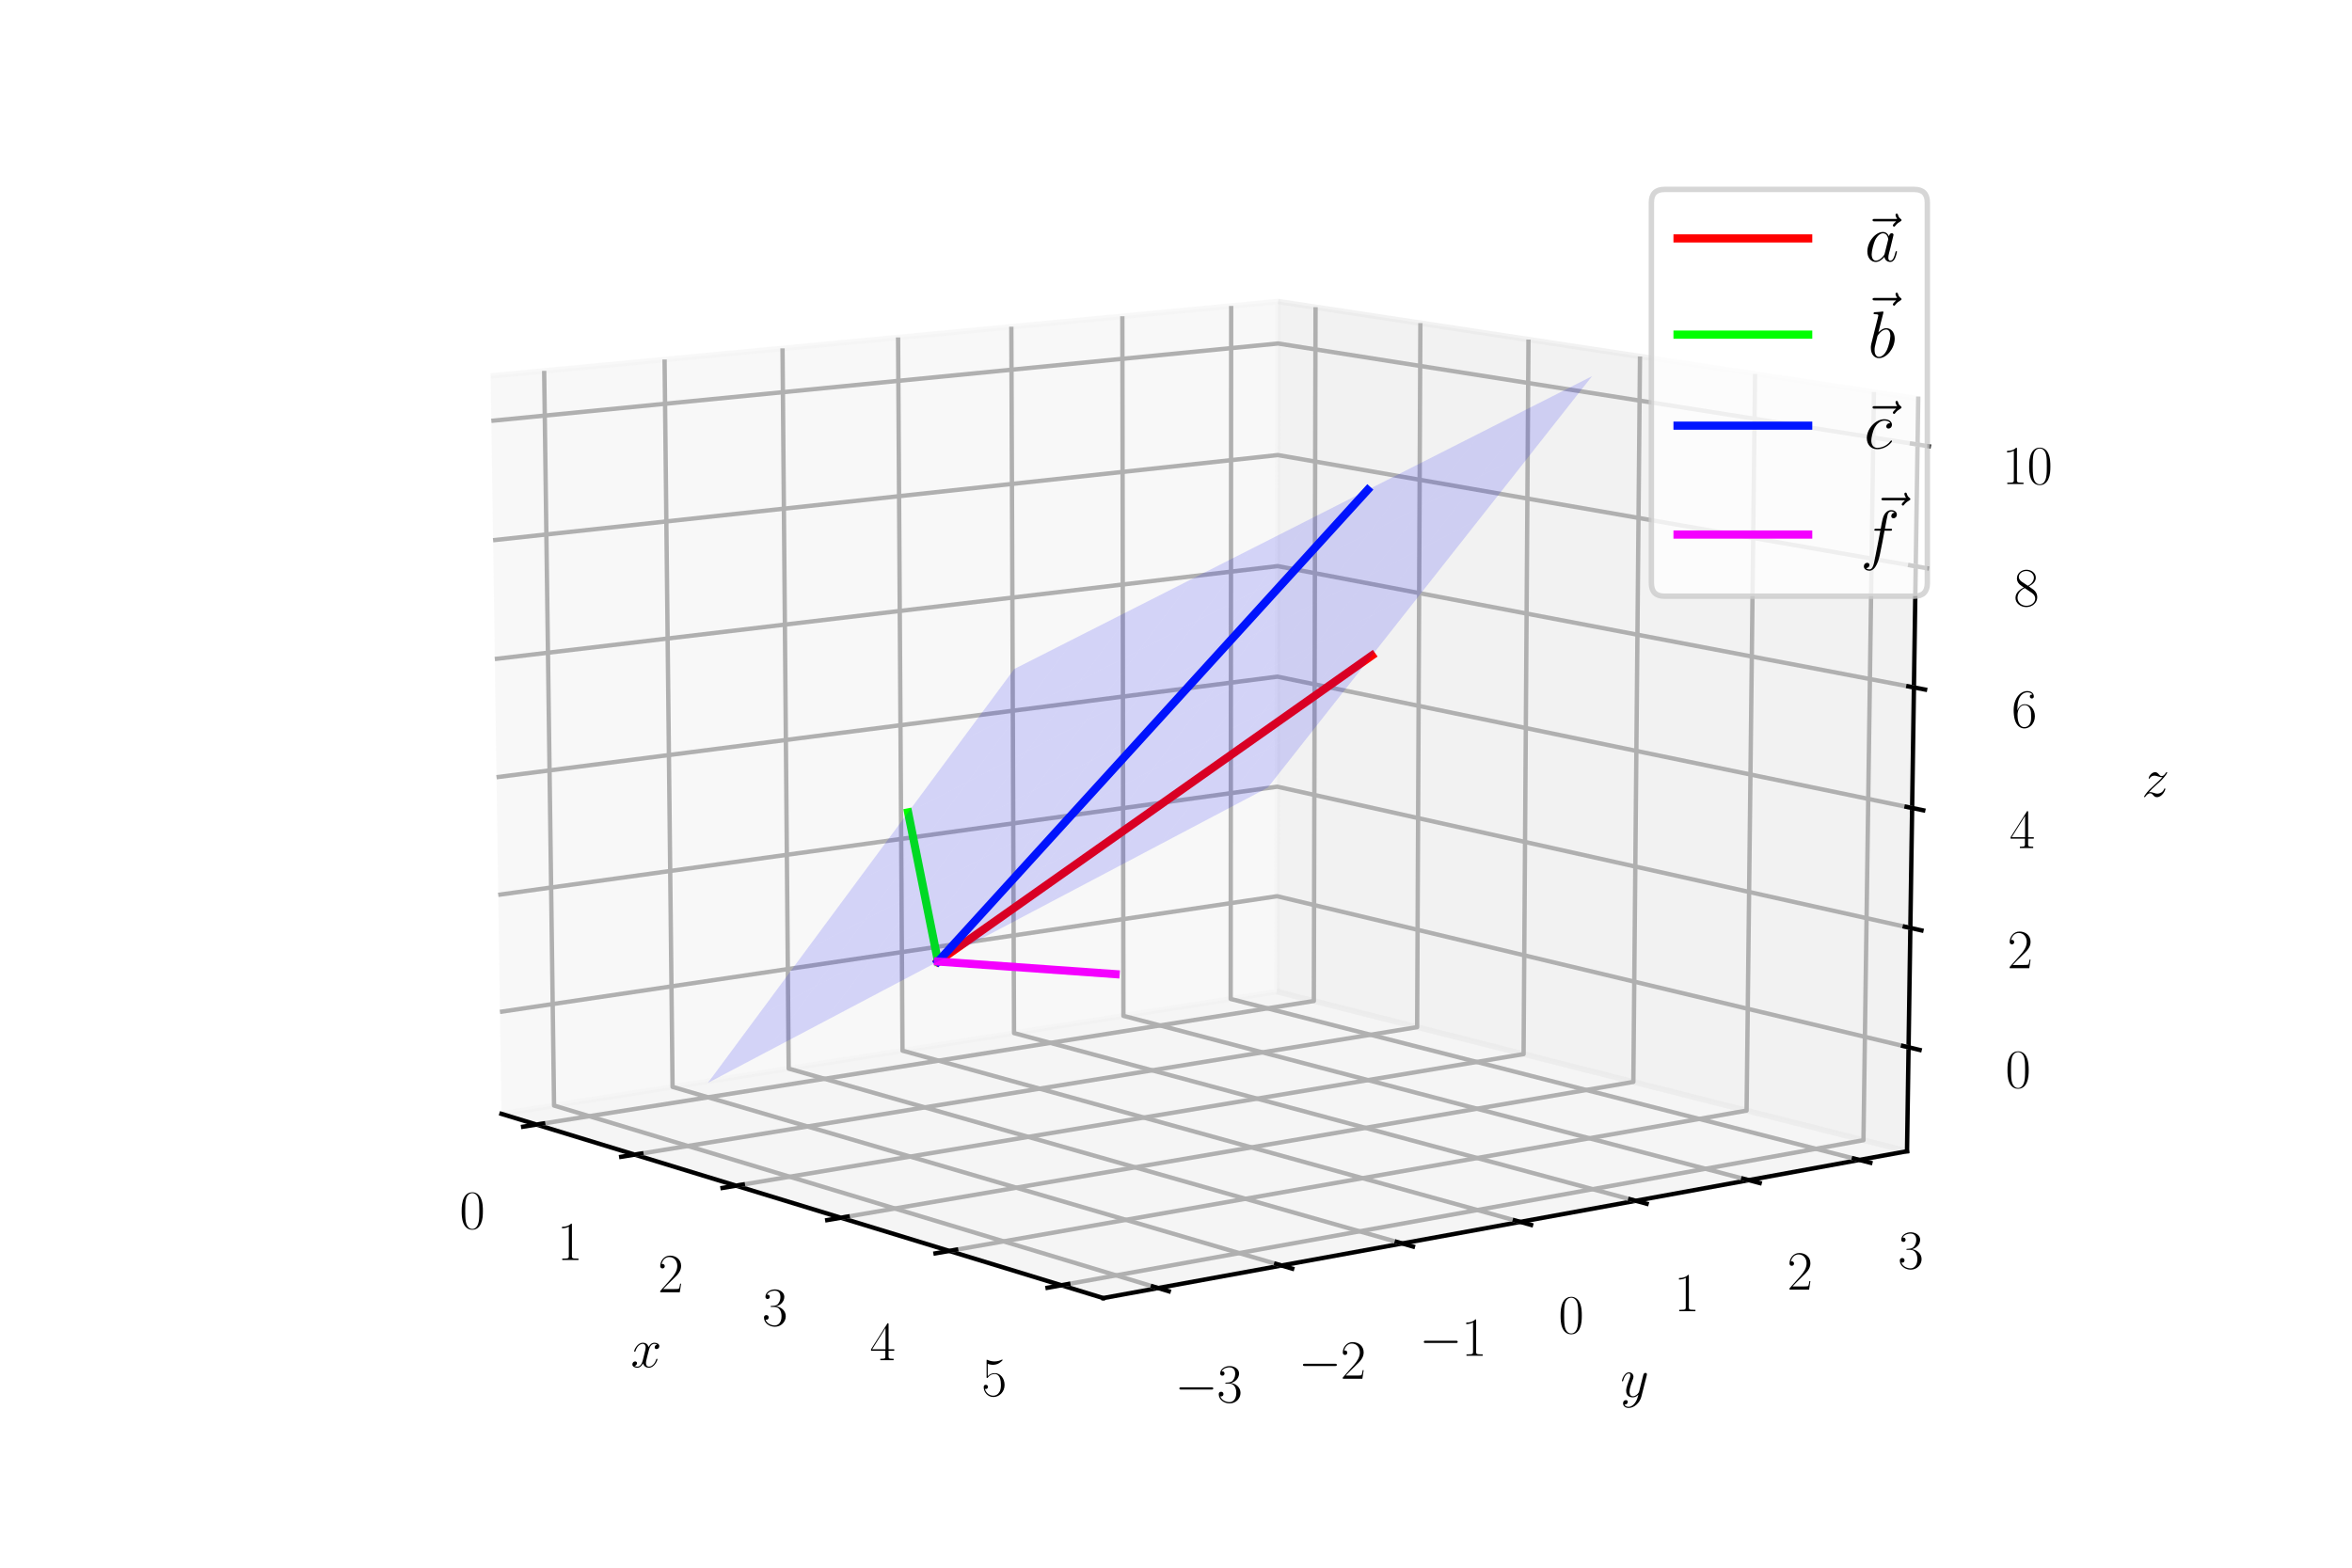 <?xml version="1.0" encoding="utf-8" standalone="no"?>
<!DOCTYPE svg PUBLIC "-//W3C//DTD SVG 1.1//EN"
  "http://www.w3.org/Graphics/SVG/1.1/DTD/svg11.dtd">
<svg xmlns:xlink="http://www.w3.org/1999/xlink" width="432pt" height="288pt" viewBox="0 0 432 288" xmlns="http://www.w3.org/2000/svg" version="1.1">
 <defs>
  <style type="text/css">*{stroke-linejoin: round; stroke-linecap: butt}</style>
 </defs>
 <g id="figure_1">
  <g id="patch_1">
   <path d="M 0 288 
L 432 288 
L 432 0 
L 0 0 
z
" style="fill: #ffffff"/>
  </g>
  <g id="patch_2">
   <path d="M 72 288 
L 360 288 
L 360 0 
L 72 0 
z
" style="fill: #ffffff"/>
  </g>
  <g id="pane3d_1">
   <g id="patch_3">
    <path d="M 92.104 204.625 
L 234.543 182.176 
L 234.755 55.393 
L 90.127 69.06 
" style="fill: #f2f2f2; opacity: 0.5; stroke: #f2f2f2; stroke-linejoin: miter"/>
   </g>
  </g>
  <g id="pane3d_2">
   <g id="patch_4">
    <path d="M 234.543 182.176 
L 350.268 211.491 
L 352.327 73.245 
L 234.755 55.393 
" style="fill: #e6e6e6; opacity: 0.5; stroke: #e6e6e6; stroke-linejoin: miter"/>
   </g>
  </g>
  <g id="pane3d_3">
   <g id="patch_5">
    <path d="M 92.104 204.625 
L 202.635 238.468 
L 350.268 211.491 
L 234.543 182.176 
" style="fill: #ececec; opacity: 0.5; stroke: #ececec; stroke-linejoin: miter"/>
   </g>
  </g>
  <g id="axis3d_1">
   <g id="line2d_1">
    <path d="M 92.104 204.625 
L 202.635 238.468 
" style="fill: none; stroke: #000000; stroke-width: 0.8; stroke-linecap: square"/>
   </g>
   <g id="text_1">
    <!-- $x$ -->
    <g transform="translate(115.861 251.166)scale(0.1 -0.1)">
     <defs>
      <path id="CMMI12-78" d="M 3034 2606 
C 2829 2567 2752 2414 2752 2293 
C 2752 2139 2874 2088 2963 2088 
C 3155 2088 3290 2254 3290 2427 
C 3290 2695 2982 2816 2714 2816 
C 2323 2816 2106 2433 2048 2312 
C 1901 2816 1504 2816 1389 2816 
C 736 2816 390 1980 390 1839 
C 390 1814 416 1782 461 1782 
C 512 1782 525 1820 538 1846 
C 755 2555 1184 2689 1370 2689 
C 1658 2689 1715 2420 1715 2267 
C 1715 2127 1677 1980 1600 1673 
L 1382 798 
C 1286 415 1101 64 762 64 
C 730 64 570 64 435 147 
C 666 192 717 383 717 460 
C 717 588 621 664 499 664 
C 346 664 179 530 179 326 
C 179 57 480 -64 755 -64 
C 1062 -64 1280 179 1414 441 
C 1517 64 1837 -64 2074 -64 
C 2726 -64 3072 773 3072 913 
C 3072 945 3046 971 3008 971 
C 2950 971 2944 939 2925 888 
C 2752 326 2381 64 2093 64 
C 1869 64 1747 230 1747 492 
C 1747 632 1773 734 1875 1156 
L 2099 2024 
C 2195 2408 2413 2689 2707 2689 
C 2720 2689 2899 2689 3034 2606 
z
" transform="scale(0.016)"/>
     </defs>
     <use xlink:href="#CMMI12-78" transform="scale(0.996)"/>
    </g>
   </g>
   <g id="Line3DCollection_1">
    <path d="M 98.536 206.595 
L 241.32 183.893 
L 241.631 56.437 
" style="fill: none; stroke: #b0b0b0; stroke-width: 0.8"/>
    <path d="M 116.57 212.116 
L 260.291 188.699 
L 260.886 59.361 
" style="fill: none; stroke: #b0b0b0; stroke-width: 0.8"/>
    <path d="M 135.197 217.819 
L 279.843 193.651 
L 280.74 62.376 
" style="fill: none; stroke: #b0b0b0; stroke-width: 0.8"/>
    <path d="M 154.447 223.713 
L 300.004 198.759 
L 301.221 65.485 
" style="fill: none; stroke: #b0b0b0; stroke-width: 0.8"/>
    <path d="M 174.353 229.808 
L 320.802 204.027 
L 322.36 68.695 
" style="fill: none; stroke: #b0b0b0; stroke-width: 0.8"/>
    <path d="M 194.948 236.114 
L 342.269 209.465 
L 344.19 72.01 
" style="fill: none; stroke: #b0b0b0; stroke-width: 0.8"/>
   </g>
   <g id="xtick_1">
    <g id="line2d_2">
     <path d="M 99.759 206.4 
L 96.086 206.984 
" style="fill: none; stroke: #000000; stroke-width: 0.8; stroke-linecap: square"/>
    </g>
    <g id="text_2">
     <!-- $\mathdefault{0}$ -->
     <g transform="translate(84.41 225.722)scale(0.1 -0.1)">
      <defs>
       <path id="CMR17-30" d="M 2688 2025 
C 2688 2416 2682 3080 2413 3591 
C 2176 4039 1798 4198 1466 4198 
C 1158 4198 768 4058 525 3597 
C 269 3118 243 2524 243 2025 
C 243 1661 250 1106 448 619 
C 723 -39 1216 -128 1466 -128 
C 1760 -128 2208 -7 2470 600 
C 2662 1042 2688 1559 2688 2025 
z
M 1466 -26 
C 1056 -26 813 325 723 812 
C 653 1188 653 1738 653 2096 
C 653 2588 653 2997 736 3387 
C 858 3929 1216 4096 1466 4096 
C 1728 4096 2067 3923 2189 3400 
C 2272 3036 2278 2607 2278 2096 
C 2278 1680 2278 1169 2202 792 
C 2067 95 1690 -26 1466 -26 
z
" transform="scale(0.016)"/>
      </defs>
      <use xlink:href="#CMR17-30" transform="scale(0.996)"/>
     </g>
    </g>
   </g>
   <g id="xtick_2">
    <g id="line2d_3">
     <path d="M 117.802 211.915 
L 114.1 212.518 
" style="fill: none; stroke: #000000; stroke-width: 0.8; stroke-linecap: square"/>
    </g>
    <g id="text_3">
     <!-- $\mathdefault{1}$ -->
     <g transform="translate(102.334 231.467)scale(0.1 -0.1)">
      <defs>
       <path id="CMR17-31" d="M 1702 4058 
C 1702 4192 1696 4192 1606 4192 
C 1357 3916 979 3827 621 3827 
C 602 3827 570 3827 563 3808 
C 557 3795 557 3782 557 3648 
C 755 3648 1088 3686 1344 3839 
L 1344 461 
C 1344 236 1331 160 781 160 
L 589 160 
L 589 0 
C 896 0 1216 0 1523 0 
C 1830 0 2150 0 2458 0 
L 2458 160 
L 2266 160 
C 1715 160 1702 230 1702 458 
L 1702 4058 
z
" transform="scale(0.016)"/>
      </defs>
      <use xlink:href="#CMR17-31" transform="scale(0.996)"/>
     </g>
    </g>
   </g>
   <g id="xtick_3">
    <g id="line2d_4">
     <path d="M 136.438 217.612 
L 132.709 218.235 
" style="fill: none; stroke: #000000; stroke-width: 0.8; stroke-linecap: square"/>
    </g>
    <g id="text_4">
     <!-- $\mathdefault{2}$ -->
     <g transform="translate(120.85 237.401)scale(0.1 -0.1)">
      <defs>
       <path id="CMR17-32" d="M 2669 989 
L 2554 989 
C 2490 536 2438 459 2413 420 
C 2381 369 1920 369 1830 369 
L 602 369 
C 832 619 1280 1072 1824 1597 
C 2214 1967 2669 2402 2669 3035 
C 2669 3790 2067 4224 1395 4224 
C 691 4224 262 3604 262 3030 
C 262 2780 448 2748 525 2748 
C 589 2748 781 2787 781 3010 
C 781 3207 614 3264 525 3264 
C 486 3264 448 3258 422 3245 
C 544 3790 915 4058 1306 4058 
C 1862 4058 2227 3617 2227 3035 
C 2227 2479 1901 2000 1536 1584 
L 262 146 
L 262 0 
L 2515 0 
L 2669 989 
z
" transform="scale(0.016)"/>
      </defs>
      <use xlink:href="#CMR17-32" transform="scale(0.996)"/>
     </g>
    </g>
   </g>
   <g id="xtick_4">
    <g id="line2d_5">
     <path d="M 155.698 223.499 
L 151.941 224.143 
" style="fill: none; stroke: #000000; stroke-width: 0.8; stroke-linecap: square"/>
    </g>
    <g id="text_5">
     <!-- $\mathdefault{3}$ -->
     <g transform="translate(139.988 243.534)scale(0.1 -0.1)">
      <defs>
       <path id="CMR17-33" d="M 1414 2157 
C 1984 2157 2234 1662 2234 1090 
C 2234 320 1824 25 1453 25 
C 1114 25 563 194 390 693 
C 422 680 454 680 486 680 
C 640 680 755 782 755 948 
C 755 1133 614 1216 486 1216 
C 378 1216 211 1165 211 926 
C 211 335 787 -128 1466 -128 
C 2176 -128 2720 430 2720 1085 
C 2720 1707 2208 2157 1600 2227 
C 2086 2328 2554 2756 2554 3329 
C 2554 3820 2048 4179 1472 4179 
C 890 4179 378 3829 378 3329 
C 378 3110 544 3072 627 3072 
C 762 3072 877 3155 877 3321 
C 877 3486 762 3569 627 3569 
C 602 3569 570 3569 544 3557 
C 730 3959 1235 4032 1459 4032 
C 1683 4032 2106 3925 2106 3320 
C 2106 3143 2080 2828 1862 2550 
C 1670 2304 1453 2304 1242 2284 
C 1210 2284 1062 2269 1037 2269 
C 992 2263 966 2257 966 2208 
C 966 2163 973 2157 1101 2157 
L 1414 2157 
z
" transform="scale(0.016)"/>
      </defs>
      <use xlink:href="#CMR17-33" transform="scale(0.996)"/>
     </g>
    </g>
   </g>
   <g id="xtick_5">
    <g id="line2d_6">
     <path d="M 175.613 229.586 
L 171.828 230.253 
" style="fill: none; stroke: #000000; stroke-width: 0.8; stroke-linecap: square"/>
    </g>
    <g id="text_6">
     <!-- $\mathdefault{4}$ -->
     <g transform="translate(159.781 249.878)scale(0.1 -0.1)">
      <defs>
       <path id="CMR17-34" d="M 2150 4122 
C 2150 4256 2144 4256 2029 4256 
L 128 1254 
L 128 1088 
L 1779 1088 
L 1779 457 
C 1779 224 1766 160 1318 160 
L 1197 160 
L 1197 0 
C 1402 0 1747 0 1965 0 
C 2182 0 2528 0 2733 0 
L 2733 160 
L 2611 160 
C 2163 160 2150 224 2150 457 
L 2150 1088 
L 2803 1088 
L 2803 1254 
L 2150 1254 
L 2150 4122 
z
M 1798 3703 
L 1798 1254 
L 256 1254 
L 1798 3703 
z
" transform="scale(0.016)"/>
      </defs>
      <use xlink:href="#CMR17-34" transform="scale(0.996)"/>
     </g>
    </g>
   </g>
   <g id="xtick_6">
    <g id="line2d_7">
     <path d="M 196.217 235.884 
L 192.405 236.574 
" style="fill: none; stroke: #000000; stroke-width: 0.8; stroke-linecap: square"/>
    </g>
    <g id="text_7">
     <!-- $\mathdefault{5}$ -->
     <g transform="translate(180.262 256.442)scale(0.1 -0.1)">
      <defs>
       <path id="CMR17-35" d="M 730 3692 
C 794 3666 1056 3584 1325 3584 
C 1920 3584 2246 3911 2432 4100 
C 2432 4157 2432 4192 2394 4192 
C 2387 4192 2374 4192 2323 4163 
C 2099 4058 1837 3973 1517 3973 
C 1325 3973 1037 3999 723 4139 
C 653 4171 640 4171 634 4171 
C 602 4171 595 4164 595 4037 
L 595 2203 
C 595 2089 595 2057 659 2057 
C 691 2057 704 2070 736 2114 
C 941 2401 1222 2522 1542 2522 
C 1766 2522 2246 2382 2246 1289 
C 2246 1085 2246 715 2054 421 
C 1894 159 1645 25 1370 25 
C 947 25 518 320 403 814 
C 429 807 480 795 506 795 
C 589 795 749 840 749 1038 
C 749 1210 627 1280 506 1280 
C 358 1280 262 1190 262 1011 
C 262 454 704 -128 1382 -128 
C 2042 -128 2669 440 2669 1264 
C 2669 2030 2170 2624 1549 2624 
C 1222 2624 947 2503 730 2274 
L 730 3692 
z
" transform="scale(0.016)"/>
      </defs>
      <use xlink:href="#CMR17-35" transform="scale(0.996)"/>
     </g>
    </g>
   </g>
  </g>
  <g id="axis3d_2">
   <g id="line2d_8">
    <path d="M 350.268 211.491 
L 202.635 238.468 
" style="fill: none; stroke: #000000; stroke-width: 0.8; stroke-linecap: square"/>
   </g>
   <g id="text_8">
    <!-- $y$ -->
    <g transform="translate(297.625 256.605)scale(0.1 -0.1)">
     <defs>
      <path id="CMMI12-79" d="M 1683 -700 
C 1510 -939 1261 -1152 947 -1152 
C 870 -1152 563 -1152 467 -889 
C 486 -895 518 -895 531 -895 
C 723 -895 851 -729 851 -582 
C 851 -435 730 -384 634 -384 
C 531 -384 307 -458 307 -759 
C 307 -1071 582 -1286 947 -1286 
C 1587 -1286 2234 -700 2413 6 
L 3040 2485 
C 3046 2517 3059 2556 3059 2594 
C 3059 2689 2982 2753 2886 2753 
C 2829 2753 2694 2727 2643 2535 
L 2170 658 
C 2138 543 2138 530 2086 460 
C 1958 281 1747 64 1440 64 
C 1082 64 1050 415 1050 588 
C 1050 952 1222 1443 1395 1903 
C 1466 2088 1504 2178 1504 2305 
C 1504 2574 1312 2816 998 2816 
C 410 2816 173 1890 173 1839 
C 173 1814 198 1782 243 1782 
C 301 1782 307 1807 333 1897 
C 486 2433 730 2689 979 2689 
C 1037 2689 1146 2689 1146 2478 
C 1146 2312 1075 2127 979 1884 
C 666 1047 666 837 666 683 
C 666 77 1101 -64 1421 -64 
C 1606 -64 1837 -6 2061 230 
L 2067 224 
C 1971 -147 1907 -392 1683 -700 
z
" transform="scale(0.016)"/>
     </defs>
     <use xlink:href="#CMMI12-79" transform="scale(0.996)"/>
    </g>
   </g>
   <g id="Line3DCollection_2">
    <path d="M 99.948 68.132 
L 101.767 203.102 
L 212.713 236.626 
" style="fill: none; stroke: #b0b0b0; stroke-width: 0.8"/>
    <path d="M 122.064 66.042 
L 123.532 199.672 
L 235.378 232.485 
" style="fill: none; stroke: #b0b0b0; stroke-width: 0.8"/>
    <path d="M 143.728 63.995 
L 144.86 196.311 
L 257.542 228.435 
" style="fill: none; stroke: #b0b0b0; stroke-width: 0.8"/>
    <path d="M 164.954 61.989 
L 165.762 193.016 
L 279.222 224.473 
" style="fill: none; stroke: #b0b0b0; stroke-width: 0.8"/>
    <path d="M 185.755 60.023 
L 186.252 189.787 
L 300.434 220.597 
" style="fill: none; stroke: #b0b0b0; stroke-width: 0.8"/>
    <path d="M 206.144 58.097 
L 206.342 186.621 
L 321.193 216.804 
" style="fill: none; stroke: #b0b0b0; stroke-width: 0.8"/>
    <path d="M 226.133 56.208 
L 226.043 183.516 
L 341.513 213.091 
" style="fill: none; stroke: #b0b0b0; stroke-width: 0.8"/>
   </g>
   <g id="xtick_7">
    <g id="line2d_9">
     <path d="M 211.738 236.332 
L 214.667 237.217 
" style="fill: none; stroke: #000000; stroke-width: 0.8; stroke-linecap: square"/>
    </g>
    <g id="text_9">
     <!-- $\mathdefault{−3}$ -->
     <g transform="translate(215.767 257.62)scale(0.1 -0.1)">
      <defs>
       <path id="CMSY10-0" d="M 4218 1472 
C 4326 1472 4442 1472 4442 1600 
C 4442 1728 4326 1728 4218 1728 
L 755 1728 
C 646 1728 531 1728 531 1600 
C 531 1472 646 1472 755 1472 
L 4218 1472 
z
" transform="scale(0.016)"/>
      </defs>
      <use xlink:href="#CMSY10-0" transform="scale(0.996)"/>
      <use xlink:href="#CMR17-33" transform="translate(77.487 0)scale(0.996)"/>
     </g>
    </g>
   </g>
   <g id="xtick_8">
    <g id="line2d_10">
     <path d="M 234.396 232.197 
L 237.346 233.062 
" style="fill: none; stroke: #000000; stroke-width: 0.8; stroke-linecap: square"/>
    </g>
    <g id="text_10">
     <!-- $\mathdefault{−2}$ -->
     <g transform="translate(238.469 253.294)scale(0.1 -0.1)">
      <use xlink:href="#CMSY10-0" transform="scale(0.996)"/>
      <use xlink:href="#CMR17-32" transform="translate(77.487 0)scale(0.996)"/>
     </g>
    </g>
   </g>
   <g id="xtick_9">
    <g id="line2d_11">
     <path d="M 256.554 228.153 
L 259.523 229 
" style="fill: none; stroke: #000000; stroke-width: 0.8; stroke-linecap: square"/>
    </g>
    <g id="text_11">
     <!-- $\mathdefault{−1}$ -->
     <g transform="translate(260.667 249.064)scale(0.1 -0.1)">
      <use xlink:href="#CMSY10-0" transform="scale(0.996)"/>
      <use xlink:href="#CMR17-31" transform="translate(77.487 0)scale(0.996)"/>
     </g>
    </g>
   </g>
   <g id="xtick_10">
    <g id="line2d_12">
     <path d="M 278.228 224.198 
L 281.215 225.026 
" style="fill: none; stroke: #000000; stroke-width: 0.8; stroke-linecap: square"/>
    </g>
    <g id="text_12">
     <!-- $\mathdefault{0}$ -->
     <g transform="translate(286.251 244.928)scale(0.1 -0.1)">
      <use xlink:href="#CMR17-30" transform="scale(0.996)"/>
     </g>
    </g>
   </g>
   <g id="xtick_11">
    <g id="line2d_13">
     <path d="M 299.435 220.328 
L 302.438 221.138 
" style="fill: none; stroke: #000000; stroke-width: 0.8; stroke-linecap: square"/>
    </g>
    <g id="text_13">
     <!-- $\mathdefault{1}$ -->
     <g transform="translate(307.489 240.881)scale(0.1 -0.1)">
      <use xlink:href="#CMR17-31" transform="scale(0.996)"/>
     </g>
    </g>
   </g>
   <g id="xtick_12">
    <g id="line2d_14">
     <path d="M 320.189 216.54 
L 323.207 217.333 
" style="fill: none; stroke: #000000; stroke-width: 0.8; stroke-linecap: square"/>
    </g>
    <g id="text_14">
     <!-- $\mathdefault{2}$ -->
     <g transform="translate(328.27 236.921)scale(0.1 -0.1)">
      <use xlink:href="#CMR17-32" transform="scale(0.996)"/>
     </g>
    </g>
   </g>
   <g id="xtick_13">
    <g id="line2d_15">
     <path d="M 340.504 212.833 
L 343.535 213.609 
" style="fill: none; stroke: #000000; stroke-width: 0.8; stroke-linecap: square"/>
    </g>
    <g id="text_15">
     <!-- $\mathdefault{3}$ -->
     <g transform="translate(348.61 233.046)scale(0.1 -0.1)">
      <use xlink:href="#CMR17-33" transform="scale(0.996)"/>
     </g>
    </g>
   </g>
  </g>
  <g id="axis3d_3">
   <g id="line2d_16">
    <path d="M 350.268 211.491 
L 352.327 73.245 
" style="fill: none; stroke: #000000; stroke-width: 0.8; stroke-linecap: square"/>
   </g>
   <g id="text_16">
    <!-- $z$ -->
    <g transform="translate(393.37 146.347)scale(0.1 -0.1)">
     <defs>
      <path id="CMMI12-7a" d="M 813 486 
C 1088 803 1312 1004 1632 1296 
C 2016 1632 2182 1793 2272 1891 
C 2720 2338 2944 2713 2944 2764 
C 2944 2816 2893 2816 2880 2816 
C 2835 2816 2822 2793 2790 2750 
C 2630 2494 2477 2367 2310 2367 
C 2176 2367 2106 2421 1984 2565 
C 1850 2715 1741 2816 1555 2816 
C 1088 2816 806 2257 806 2128 
C 806 2108 813 2068 870 2068 
C 922 2068 928 2091 947 2133 
C 1056 2372 1363 2414 1485 2414 
C 1619 2414 1747 2376 1882 2327 
C 2125 2240 2227 2240 2291 2240 
C 2336 2240 2362 2240 2394 2246 
C 2182 1994 1837 1683 1549 1418 
L 902 816 
C 512 415 275 33 275 -12 
C 275 -51 307 -64 346 -64 
C 384 -64 390 -57 435 14 
C 538 163 742 384 979 384 
C 1114 384 1178 342 1306 193 
C 1427 61 1536 -64 1741 -64 
C 2368 -64 2726 732 2726 876 
C 2726 903 2720 942 2656 942 
C 2605 942 2598 917 2579 855 
C 2438 488 2061 338 1811 338 
C 1677 338 1549 376 1414 425 
C 1158 512 1088 512 1005 512 
C 941 512 870 512 813 486 
z
" transform="scale(0.016)"/>
     </defs>
     <use xlink:href="#CMMI12-7a" transform="scale(0.996)"/>
    </g>
   </g>
   <g id="Line3DCollection_3">
    <path d="M 350.553 192.396 
L 234.573 164.644 
L 91.83 185.895 
" style="fill: none; stroke: #b0b0b0; stroke-width: 0.8"/>
    <path d="M 350.879 170.471 
L 234.606 144.522 
L 91.517 164.391 
" style="fill: none; stroke: #b0b0b0; stroke-width: 0.8"/>
    <path d="M 351.207 148.436 
L 234.64 124.307 
L 91.202 142.782 
" style="fill: none; stroke: #b0b0b0; stroke-width: 0.8"/>
    <path d="M 351.537 126.29 
L 234.674 103.999 
L 90.885 121.066 
" style="fill: none; stroke: #b0b0b0; stroke-width: 0.8"/>
    <path d="M 351.868 104.033 
L 234.708 83.598 
L 90.567 99.243 
" style="fill: none; stroke: #b0b0b0; stroke-width: 0.8"/>
    <path d="M 352.201 81.663 
L 234.742 63.103 
L 90.247 77.312 
" style="fill: none; stroke: #b0b0b0; stroke-width: 0.8"/>
   </g>
   <g id="xtick_14">
    <g id="line2d_17">
     <path d="M 349.539 192.154 
L 352.584 192.882 
" style="fill: none; stroke: #000000; stroke-width: 0.8; stroke-linecap: square"/>
    </g>
    <g id="text_17">
     <!-- $\mathdefault{0}$ -->
     <g transform="translate(368.332 199.824)scale(0.1 -0.1)">
      <use xlink:href="#CMR17-30" transform="scale(0.996)"/>
     </g>
    </g>
   </g>
   <g id="xtick_15">
    <g id="line2d_18">
     <path d="M 349.863 170.244 
L 352.916 170.925 
" style="fill: none; stroke: #000000; stroke-width: 0.8; stroke-linecap: square"/>
    </g>
    <g id="text_18">
     <!-- $\mathdefault{2}$ -->
     <g transform="translate(368.709 177.866)scale(0.1 -0.1)">
      <use xlink:href="#CMR17-32" transform="scale(0.996)"/>
     </g>
    </g>
   </g>
   <g id="xtick_16">
    <g id="line2d_19">
     <path d="M 350.188 148.225 
L 353.249 148.858 
" style="fill: none; stroke: #000000; stroke-width: 0.8; stroke-linecap: square"/>
    </g>
    <g id="text_19">
     <!-- $\mathdefault{4}$ -->
     <g transform="translate(369.089 155.797)scale(0.1 -0.1)">
      <use xlink:href="#CMR17-34" transform="scale(0.996)"/>
     </g>
    </g>
   </g>
   <g id="xtick_17">
    <g id="line2d_20">
     <path d="M 350.515 126.095 
L 353.585 126.68 
" style="fill: none; stroke: #000000; stroke-width: 0.8; stroke-linecap: square"/>
    </g>
    <g id="text_20">
     <!-- $\mathdefault{6}$ -->
     <g transform="translate(369.47 133.618)scale(0.1 -0.1)">
      <defs>
       <path id="CMR17-36" d="M 678 2176 
C 678 3690 1395 4032 1811 4032 
C 1946 4032 2272 4009 2400 3776 
C 2298 3776 2106 3776 2106 3553 
C 2106 3381 2246 3323 2336 3323 
C 2394 3323 2566 3348 2566 3560 
C 2566 3954 2246 4179 1805 4179 
C 1043 4179 243 3390 243 1984 
C 243 253 966 -128 1478 -128 
C 2099 -128 2688 427 2688 1283 
C 2688 2081 2170 2662 1517 2662 
C 1126 2662 838 2407 678 1960 
L 678 2176 
z
M 1478 25 
C 691 25 691 1200 691 1436 
C 691 1896 909 2560 1504 2560 
C 1613 2560 1926 2560 2138 2120 
C 2253 1870 2253 1609 2253 1289 
C 2253 944 2253 690 2118 434 
C 1978 171 1773 25 1478 25 
z
" transform="scale(0.016)"/>
      </defs>
      <use xlink:href="#CMR17-36" transform="scale(0.996)"/>
     </g>
    </g>
   </g>
   <g id="xtick_18">
    <g id="line2d_21">
     <path d="M 350.844 103.854 
L 353.922 104.391 
" style="fill: none; stroke: #000000; stroke-width: 0.8; stroke-linecap: square"/>
    </g>
    <g id="text_21">
     <!-- $\mathdefault{8}$ -->
     <g transform="translate(369.854 111.326)scale(0.1 -0.1)">
      <defs>
       <path id="CMR17-38" d="M 1741 2264 
C 2144 2467 2554 2773 2554 3263 
C 2554 3841 1990 4179 1472 4179 
C 890 4179 378 3759 378 3180 
C 378 3021 416 2747 666 2505 
C 730 2442 998 2251 1171 2130 
C 883 1983 211 1634 211 934 
C 211 279 838 -128 1459 -128 
C 2144 -128 2720 362 2720 1010 
C 2720 1590 2330 1857 2074 2029 
L 1741 2264 
z
M 902 2822 
C 851 2854 595 3051 595 3351 
C 595 3739 998 4032 1459 4032 
C 1965 4032 2336 3676 2336 3262 
C 2336 2669 1670 2331 1638 2331 
C 1632 2331 1626 2331 1574 2370 
L 902 2822 
z
M 2080 1519 
C 2176 1449 2483 1240 2483 851 
C 2483 381 2010 25 1472 25 
C 890 25 448 438 448 940 
C 448 1443 838 1862 1280 2060 
L 2080 1519 
z
" transform="scale(0.016)"/>
      </defs>
      <use xlink:href="#CMR17-38" transform="scale(0.996)"/>
     </g>
    </g>
   </g>
   <g id="xtick_19">
    <g id="line2d_22">
     <path d="M 351.174 81.501 
L 354.26 81.988 
" style="fill: none; stroke: #000000; stroke-width: 0.8; stroke-linecap: square"/>
    </g>
    <g id="text_22">
     <!-- $\mathdefault{10}$ -->
     <g transform="translate(367.748 88.923)scale(0.1 -0.1)">
      <use xlink:href="#CMR17-31" transform="scale(0.996)"/>
      <use xlink:href="#CMR17-30" transform="translate(45.69 0)scale(0.996)"/>
     </g>
    </g>
   </g>
  </g>
  <g id="axes_1">
   <g id="line2d_23">
    <path d="M 172.288 176.644 
L 251.979 120.431 
" clip-path="url(#p350397e360)" style="fill: none; stroke: #ff0000; stroke-width: 1.5; stroke-linecap: square"/>
   </g>
   <g id="line2d_24">
    <path d="M 172.288 176.644 
L 166.796 149.247 
" clip-path="url(#p350397e360)" style="fill: none; stroke: #00ff00; stroke-width: 1.5; stroke-linecap: square"/>
   </g>
   <g id="line2d_25">
    <path d="M 172.288 176.644 
L 251.19 90.003 
" clip-path="url(#p350397e360)" style="fill: none; stroke: #0016ff; stroke-width: 1.5; stroke-linecap: square"/>
   </g>
   <g id="line2d_26">
    <path d="M 172.288 176.644 
L 204.906 178.964 
" clip-path="url(#p350397e360)" style="fill: none; stroke: #f400ff; stroke-width: 1.5; stroke-linecap: square"/>
   </g>
   <g id="Poly3DCollection_1">
    <path d="M 222.992 149.899 
L 232.415 137.873 
L 242.333 132.673 
L 232.862 144.693 
z
" clip-path="url(#p350397e360)" style="fill: #0000f5; fill-opacity: 0.15"/>
    <path d="M 213.034 155.152 
L 222.406 143.12 
L 232.415 137.873 
L 222.992 149.899 
z
" clip-path="url(#p350397e360)" style="fill: #0000f5; fill-opacity: 0.15"/>
    <path d="M 202.985 160.452 
L 212.307 148.415 
L 222.406 143.12 
L 213.034 155.152 
z
" clip-path="url(#p350397e360)" style="fill: #0000f5; fill-opacity: 0.15"/>
    <path d="M 232.415 137.873 
L 242.012 125.623 
L 251.979 120.431 
L 242.333 132.673 
z
" clip-path="url(#p350397e360)" style="fill: #0000f5; fill-opacity: 0.15"/>
    <path d="M 192.845 165.8 
L 202.115 153.758 
L 212.307 148.415 
L 202.985 160.452 
z
" clip-path="url(#p350397e360)" style="fill: #0000f5; fill-opacity: 0.15"/>
    <path d="M 222.406 143.12 
L 231.954 130.863 
L 242.012 125.623 
L 232.415 137.873 
z
" clip-path="url(#p350397e360)" style="fill: #0000f5; fill-opacity: 0.15"/>
    <path d="M 182.613 171.197 
L 191.83 159.15 
L 202.115 153.758 
L 192.845 165.8 
z
" clip-path="url(#p350397e360)" style="fill: #0000f5; fill-opacity: 0.15"/>
    <path d="M 212.307 148.415 
L 221.804 136.151 
L 231.954 130.863 
L 222.406 143.12 
z
" clip-path="url(#p350397e360)" style="fill: #0000f5; fill-opacity: 0.15"/>
    <path d="M 242.012 125.623 
L 251.79 113.143 
L 261.805 107.959 
L 251.979 120.431 
z
" clip-path="url(#p350397e360)" style="fill: #0000f5; fill-opacity: 0.15"/>
    <path d="M 172.288 176.644 
L 181.45 164.592 
L 191.83 159.15 
L 182.613 171.197 
z
" clip-path="url(#p350397e360)" style="fill: #0000f5; fill-opacity: 0.15"/>
    <path d="M 202.115 153.758 
L 211.56 141.488 
L 221.804 136.151 
L 212.307 148.415 
z
" clip-path="url(#p350397e360)" style="fill: #0000f5; fill-opacity: 0.15"/>
    <path d="M 231.954 130.863 
L 241.682 118.375 
L 251.79 113.143 
L 242.012 125.623 
z
" clip-path="url(#p350397e360)" style="fill: #0000f5; fill-opacity: 0.15"/>
    <path d="M 161.867 182.14 
L 170.973 170.084 
L 181.45 164.592 
L 172.288 176.644 
z
" clip-path="url(#p350397e360)" style="fill: #0000f5; fill-opacity: 0.15"/>
    <path d="M 191.83 159.15 
L 201.221 146.874 
L 211.56 141.488 
L 202.115 153.758 
z
" clip-path="url(#p350397e360)" style="fill: #0000f5; fill-opacity: 0.15"/>
    <path d="M 221.804 136.151 
L 231.481 123.655 
L 241.682 118.375 
L 231.954 130.863 
z
" clip-path="url(#p350397e360)" style="fill: #0000f5; fill-opacity: 0.15"/>
    <path d="M 251.79 113.143 
L 261.753 100.427 
L 271.816 95.253 
L 261.805 107.959 
z
" clip-path="url(#p350397e360)" style="fill: #0000f5; fill-opacity: 0.15"/>
    <path d="M 151.351 187.687 
L 160.399 175.628 
L 170.973 170.084 
L 161.867 182.14 
z
" clip-path="url(#p350397e360)" style="fill: #0000f5; fill-opacity: 0.15"/>
    <path d="M 181.45 164.592 
L 190.786 152.311 
L 201.221 146.874 
L 191.83 159.15 
z
" clip-path="url(#p350397e360)" style="fill: #0000f5; fill-opacity: 0.15"/>
    <path d="M 211.56 141.488 
L 221.185 128.984 
L 231.481 123.655 
L 221.804 136.151 
z
" clip-path="url(#p350397e360)" style="fill: #0000f5; fill-opacity: 0.15"/>
    <path d="M 241.682 118.375 
L 251.596 105.649 
L 261.753 100.427 
L 251.79 113.143 
z
" clip-path="url(#p350397e360)" style="fill: #0000f5; fill-opacity: 0.15"/>
    <path d="M 140.736 193.286 
L 149.725 181.224 
L 160.399 175.628 
L 151.351 187.687 
z
" clip-path="url(#p350397e360)" style="fill: #0000f5; fill-opacity: 0.15"/>
    <path d="M 170.973 170.084 
L 180.253 157.798 
L 190.786 152.311 
L 181.45 164.592 
z
" clip-path="url(#p350397e360)" style="fill: #0000f5; fill-opacity: 0.15"/>
    <path d="M 201.221 146.874 
L 210.792 134.364 
L 221.185 128.984 
L 211.56 141.488 
z
" clip-path="url(#p350397e360)" style="fill: #0000f5; fill-opacity: 0.15"/>
    <path d="M 231.481 123.655 
L 241.343 110.92 
L 251.596 105.649 
L 241.682 118.375 
z
" clip-path="url(#p350397e360)" style="fill: #0000f5; fill-opacity: 0.15"/>
    <path d="M 261.753 100.427 
L 271.907 87.467 
L 282.018 82.304 
L 271.816 95.253 
z
" clip-path="url(#p350397e360)" style="fill: #0000f5; fill-opacity: 0.15"/>
    <path d="M 130.023 198.936 
L 138.951 186.872 
L 149.725 181.224 
L 140.736 193.286 
z
" clip-path="url(#p350397e360)" style="fill: #0000f5; fill-opacity: 0.15"/>
    <path d="M 160.399 175.628 
L 169.62 163.337 
L 180.253 157.798 
L 170.973 170.084 
z
" clip-path="url(#p350397e360)" style="fill: #0000f5; fill-opacity: 0.15"/>
    <path d="M 190.786 152.311 
L 200.301 139.793 
L 210.792 134.364 
L 201.221 146.874 
z
" clip-path="url(#p350397e360)" style="fill: #0000f5; fill-opacity: 0.15"/>
    <path d="M 221.185 128.984 
L 230.994 116.24 
L 241.343 110.92 
L 231.481 123.655 
z
" clip-path="url(#p350397e360)" style="fill: #0000f5; fill-opacity: 0.15"/>
    <path d="M 251.596 105.649 
L 261.7 92.678 
L 271.907 87.467 
L 261.753 100.427 
z
" clip-path="url(#p350397e360)" style="fill: #0000f5; fill-opacity: 0.15"/>
    <path d="M 149.725 181.224 
L 158.888 168.929 
L 169.62 163.337 
L 160.399 175.628 
z
" clip-path="url(#p350397e360)" style="fill: #0000f5; fill-opacity: 0.15"/>
    <path d="M 180.253 157.798 
L 189.712 145.275 
L 200.301 139.793 
L 190.786 152.311 
z
" clip-path="url(#p350397e360)" style="fill: #0000f5; fill-opacity: 0.15"/>
    <path d="M 210.792 134.364 
L 220.548 121.611 
L 230.994 116.24 
L 221.185 128.984 
z
" clip-path="url(#p350397e360)" style="fill: #0000f5; fill-opacity: 0.15"/>
    <path d="M 241.343 110.92 
L 251.396 97.939 
L 261.7 92.678 
L 251.596 105.649 
z
" clip-path="url(#p350397e360)" style="fill: #0000f5; fill-opacity: 0.15"/>
    <path d="M 271.907 87.467 
L 282.256 74.257 
L 292.417 69.106 
L 282.018 82.304 
z
" clip-path="url(#p350397e360)" style="fill: #0000f5; fill-opacity: 0.15"/>
    <path d="M 138.951 186.872 
L 148.053 174.573 
L 158.888 168.929 
L 149.725 181.224 
z
" clip-path="url(#p350397e360)" style="fill: #0000f5; fill-opacity: 0.15"/>
    <path d="M 169.62 163.337 
L 179.021 150.808 
L 189.712 145.275 
L 180.253 157.798 
z
" clip-path="url(#p350397e360)" style="fill: #0000f5; fill-opacity: 0.15"/>
    <path d="M 200.301 139.793 
L 210.002 127.033 
L 220.548 121.611 
L 210.792 134.364 
z
" clip-path="url(#p350397e360)" style="fill: #0000f5; fill-opacity: 0.15"/>
    <path d="M 230.994 116.24 
L 240.994 103.249 
L 251.396 97.939 
L 241.343 110.92 
z
" clip-path="url(#p350397e360)" style="fill: #0000f5; fill-opacity: 0.15"/>
    <path d="M 261.7 92.678 
L 272 79.456 
L 282.256 74.257 
L 271.907 87.467 
z
" clip-path="url(#p350397e360)" style="fill: #0000f5; fill-opacity: 0.15"/>
    <path d="M 158.888 168.929 
L 168.229 156.394 
L 179.021 150.808 
L 169.62 163.337 
z
" clip-path="url(#p350397e360)" style="fill: #0000f5; fill-opacity: 0.15"/>
    <path d="M 189.712 145.275 
L 199.355 132.507 
L 210.002 127.033 
L 200.301 139.793 
z
" clip-path="url(#p350397e360)" style="fill: #0000f5; fill-opacity: 0.15"/>
    <path d="M 220.548 121.611 
L 230.494 108.61 
L 240.994 103.249 
L 230.994 116.24 
z
" clip-path="url(#p350397e360)" style="fill: #0000f5; fill-opacity: 0.15"/>
    <path d="M 251.396 97.939 
L 261.645 84.704 
L 272 79.456 
L 261.7 92.678 
z
" clip-path="url(#p350397e360)" style="fill: #0000f5; fill-opacity: 0.15"/>
    <path d="M 148.053 174.573 
L 157.333 162.034 
L 168.229 156.394 
L 158.888 168.929 
z
" clip-path="url(#p350397e360)" style="fill: #0000f5; fill-opacity: 0.15"/>
    <path d="M 179.021 150.808 
L 188.606 138.033 
L 199.355 132.507 
L 189.712 145.275 
z
" clip-path="url(#p350397e360)" style="fill: #0000f5; fill-opacity: 0.15"/>
    <path d="M 210.002 127.033 
L 219.892 114.023 
L 230.494 108.61 
L 220.548 121.611 
z
" clip-path="url(#p350397e360)" style="fill: #0000f5; fill-opacity: 0.15"/>
    <path d="M 240.994 103.249 
L 251.19 90.003 
L 261.645 84.704 
L 251.396 97.939 
z
" clip-path="url(#p350397e360)" style="fill: #0000f5; fill-opacity: 0.15"/>
    <path d="M 168.229 156.394 
L 177.753 143.613 
L 188.606 138.033 
L 179.021 150.808 
z
" clip-path="url(#p350397e360)" style="fill: #0000f5; fill-opacity: 0.15"/>
    <path d="M 199.355 132.507 
L 209.188 119.488 
L 219.892 114.023 
L 210.002 127.033 
z
" clip-path="url(#p350397e360)" style="fill: #0000f5; fill-opacity: 0.15"/>
    <path d="M 230.494 108.61 
L 240.635 95.354 
L 251.19 90.003 
L 240.994 103.249 
z
" clip-path="url(#p350397e360)" style="fill: #0000f5; fill-opacity: 0.15"/>
    <path d="M 157.333 162.034 
L 166.796 149.247 
L 177.753 143.613 
L 168.229 156.394 
z
" clip-path="url(#p350397e360)" style="fill: #0000f5; fill-opacity: 0.15"/>
    <path d="M 188.606 138.033 
L 198.38 125.006 
L 209.188 119.488 
L 199.355 132.507 
z
" clip-path="url(#p350397e360)" style="fill: #0000f5; fill-opacity: 0.15"/>
    <path d="M 219.892 114.023 
L 229.978 100.756 
L 240.635 95.354 
L 230.494 108.61 
z
" clip-path="url(#p350397e360)" style="fill: #0000f5; fill-opacity: 0.15"/>
    <path d="M 177.753 143.613 
L 187.468 130.578 
L 198.38 125.006 
L 188.606 138.033 
z
" clip-path="url(#p350397e360)" style="fill: #0000f5; fill-opacity: 0.15"/>
    <path d="M 209.188 119.488 
L 219.217 106.21 
L 229.978 100.756 
L 219.892 114.023 
z
" clip-path="url(#p350397e360)" style="fill: #0000f5; fill-opacity: 0.15"/>
    <path d="M 166.796 149.247 
L 176.448 136.204 
L 187.468 130.578 
L 177.753 143.613 
z
" clip-path="url(#p350397e360)" style="fill: #0000f5; fill-opacity: 0.15"/>
    <path d="M 198.38 125.006 
L 208.35 111.718 
L 219.217 106.21 
L 209.188 119.488 
z
" clip-path="url(#p350397e360)" style="fill: #0000f5; fill-opacity: 0.15"/>
    <path d="M 187.468 130.578 
L 197.377 117.281 
L 208.35 111.718 
L 198.38 125.006 
z
" clip-path="url(#p350397e360)" style="fill: #0000f5; fill-opacity: 0.15"/>
    <path d="M 176.448 136.204 
L 186.295 122.898 
L 197.377 117.281 
L 187.468 130.578 
z
" clip-path="url(#p350397e360)" style="fill: #0000f5; fill-opacity: 0.15"/>
   </g>
   <g id="legend_1">
    <g id="patch_6">
     <path d="M 305.719 109.526 
L 351.6 109.526 
Q 354 109.526 354 107.126 
L 354 37.2 
Q 354 34.8 351.6 34.8 
L 305.719 34.8 
Q 303.319 34.8 303.319 37.2 
L 303.319 107.126 
Q 303.319 109.526 305.719 109.526 
z
" style="fill: #ffffff; opacity: 0.8; stroke: #cccccc; stroke-linejoin: miter"/>
    </g>
    <g id="line2d_27">
     <path d="M 308.119 43.8 
L 320.119 43.8 
L 332.119 43.8 
" style="fill: none; stroke: #ff0000; stroke-width: 1.5; stroke-linecap: square"/>
    </g>
    <g id="text_23">
     <!-- $\vec{a}$ -->
     <g transform="translate(341.719 48)scale(0.12 -0.12)">
      <defs>
       <path id="CMMI12-7e" d="M 3424 3835 
C 3347 3764 3110 3540 3110 3451 
C 3110 3387 3168 3329 3232 3329 
C 3290 3329 3315 3368 3360 3432 
C 3514 3624 3686 3745 3834 3828 
C 3898 3867 3942 3886 3942 3956 
C 3942 4014 3891 4046 3853 4078 
C 3674 4200 3629 4372 3610 4449 
C 3590 4500 3571 4577 3482 4577 
C 3443 4577 3366 4552 3366 4456 
C 3366 4398 3405 4244 3526 4072 
L 1376 4072 
C 1267 4072 1158 4072 1158 3950 
C 1158 3835 1274 3835 1376 3835 
L 3424 3835 
z
" transform="scale(0.016)"/>
       <path id="CMMI12-61" d="M 1926 760 
C 1894 651 1894 639 1805 517 
C 1664 338 1382 64 1082 64 
C 819 64 672 300 672 677 
C 672 1028 870 1743 992 2012 
C 1210 2459 1510 2689 1760 2689 
C 2182 2689 2266 2165 2266 2114 
C 2266 2108 2246 2024 2240 2012 
L 1926 760 
z
M 2336 2395 
C 2266 2561 2093 2816 1760 2816 
C 1037 2816 256 1884 256 939 
C 256 307 627 -64 1062 -64 
C 1414 -64 1715 211 1894 422 
C 1958 45 2259 -64 2451 -64 
C 2643 -64 2797 51 2912 281 
C 3014 498 3104 888 3104 913 
C 3104 945 3078 971 3040 971 
C 2982 971 2976 939 2950 843 
C 2854 466 2733 64 2470 64 
C 2285 64 2272 230 2272 358 
C 2272 505 2291 575 2349 824 
C 2394 984 2426 1124 2477 1309 
C 2714 2267 2771 2497 2771 2535 
C 2771 2625 2701 2695 2605 2695 
C 2400 2695 2349 2472 2336 2395 
z
" transform="scale(0.016)"/>
      </defs>
      <use xlink:href="#CMMI12-7e" transform="scale(0.996)"/>
      <use xlink:href="#CMMI12-61" transform="translate(6.446 0)scale(0.996)"/>
     </g>
    </g>
    <g id="line2d_28">
     <path d="M 308.119 61.476 
L 320.119 61.476 
L 332.119 61.476 
" style="fill: none; stroke: #00ff00; stroke-width: 1.5; stroke-linecap: square"/>
    </g>
    <g id="text_24">
     <!-- $\vec{b}$ -->
     <g transform="translate(341.719 65.676)scale(0.12 -0.12)">
      <defs>
       <path id="CMMI12-62" d="M 1478 4257 
C 1485 4283 1498 4321 1498 4352 
C 1498 4416 1434 4416 1421 4416 
C 1414 4416 1184 4393 1069 4377 
C 960 4377 864 4358 749 4358 
C 595 4345 550 4339 550 4224 
C 550 4160 614 4160 678 4160 
C 1005 4160 1005 4103 1005 4040 
C 1005 3996 954 3811 928 3696 
L 774 3085 
C 710 2831 346 1387 320 1272 
C 288 1114 288 1005 288 922 
C 288 274 653 -64 1069 -64 
C 1811 -64 2579 888 2579 1814 
C 2579 2401 2246 2816 1766 2816 
C 1434 2816 1133 2542 1011 2414 
L 1478 4257 
z
M 1075 64 
C 870 64 646 217 646 715 
C 646 926 666 1047 781 1494 
C 800 1577 902 1986 928 2069 
C 941 2120 1318 2689 1754 2689 
C 2035 2689 2163 2408 2163 2076 
C 2163 1769 1984 1047 1824 715 
C 1664 370 1370 64 1075 64 
z
" transform="scale(0.016)"/>
      </defs>
      <use xlink:href="#CMMI12-7e" transform="translate(0 26.29)scale(0.996)"/>
      <use xlink:href="#CMMI12-62" transform="translate(11.312 0)scale(0.996)"/>
     </g>
    </g>
    <g id="line2d_29">
     <path d="M 308.119 78.201 
L 320.119 78.201 
L 332.119 78.201 
" style="fill: none; stroke: #0016ff; stroke-width: 1.5; stroke-linecap: square"/>
    </g>
    <g id="text_25">
     <!-- $\vec{c}$ -->
     <g transform="translate(341.719 82.401)scale(0.12 -0.12)">
      <defs>
       <path id="CMMI12-63" d="M 2502 2431 
C 2381 2431 2323 2431 2234 2355 
C 2195 2323 2125 2227 2125 2125 
C 2125 1997 2221 1920 2342 1920 
C 2496 1920 2669 2044 2669 2292 
C 2669 2588 2374 2816 1933 2816 
C 1094 2816 256 1903 256 996 
C 256 441 602 -64 1254 -64 
C 2125 -64 2675 622 2675 706 
C 2675 744 2637 776 2611 776 
C 2592 776 2586 770 2528 713 
C 2118 162 1510 64 1267 64 
C 826 64 685 446 685 764 
C 685 988 794 1605 1024 2039 
C 1190 2338 1536 2682 1939 2682 
C 2022 2682 2374 2682 2502 2431 
z
" transform="scale(0.016)"/>
      </defs>
      <use xlink:href="#CMMI12-7e" transform="scale(0.996)"/>
      <use xlink:href="#CMMI12-63" transform="translate(5.639 0)scale(0.996)"/>
     </g>
    </g>
    <g id="line2d_30">
     <path d="M 308.119 98.202 
L 320.119 98.202 
L 332.119 98.202 
" style="fill: none; stroke: #f400ff; stroke-width: 1.5; stroke-linecap: square"/>
    </g>
    <g id="text_26">
     <!-- $\vec{f}$ -->
     <g transform="translate(341.719 102.402)scale(0.12 -0.12)">
      <defs>
       <path id="CMMI12-66" d="M 2854 2566 
C 2982 2566 3034 2566 3034 2688 
C 3034 2752 2982 2752 2867 2752 
L 2349 2752 
C 2470 3429 2560 3897 2611 4107 
C 2650 4265 2784 4416 2950 4416 
C 3085 4416 3219 4358 3283 4298 
C 3034 4272 2957 4082 2957 3969 
C 2957 3837 3053 3759 3174 3759 
C 3302 3759 3494 3870 3494 4119 
C 3494 4393 3226 4544 2944 4544 
C 2669 4544 2400 4334 2272 4078 
C 2157 3848 2093 3611 1946 2752 
L 1517 2752 
C 1395 2752 1331 2752 1331 2637 
C 1331 2566 1370 2566 1498 2566 
L 1907 2566 
C 1792 1976 1530 542 1382 -137 
C 1274 -689 1178 -1152 858 -1152 
C 838 -1152 653 -1152 538 -1031 
C 864 -1005 864 -726 864 -720 
C 864 -593 768 -517 646 -517 
C 518 -517 326 -625 326 -867 
C 326 -1140 608 -1280 858 -1280 
C 1510 -1280 1779 -118 1850 199 
C 1965 688 2278 2376 2310 2566 
L 2854 2566 
z
" transform="scale(0.016)"/>
      </defs>
      <use xlink:href="#CMMI12-7e" transform="translate(13.569 26.29)scale(0.996)"/>
      <use xlink:href="#CMMI12-66" transform="scale(0.996)"/>
     </g>
    </g>
   </g>
  </g>
 </g>
 <defs>
  <clipPath id="p350397e360">
   <rect x="72" y="0" width="288" height="288"/>
  </clipPath>
 </defs>
</svg>
